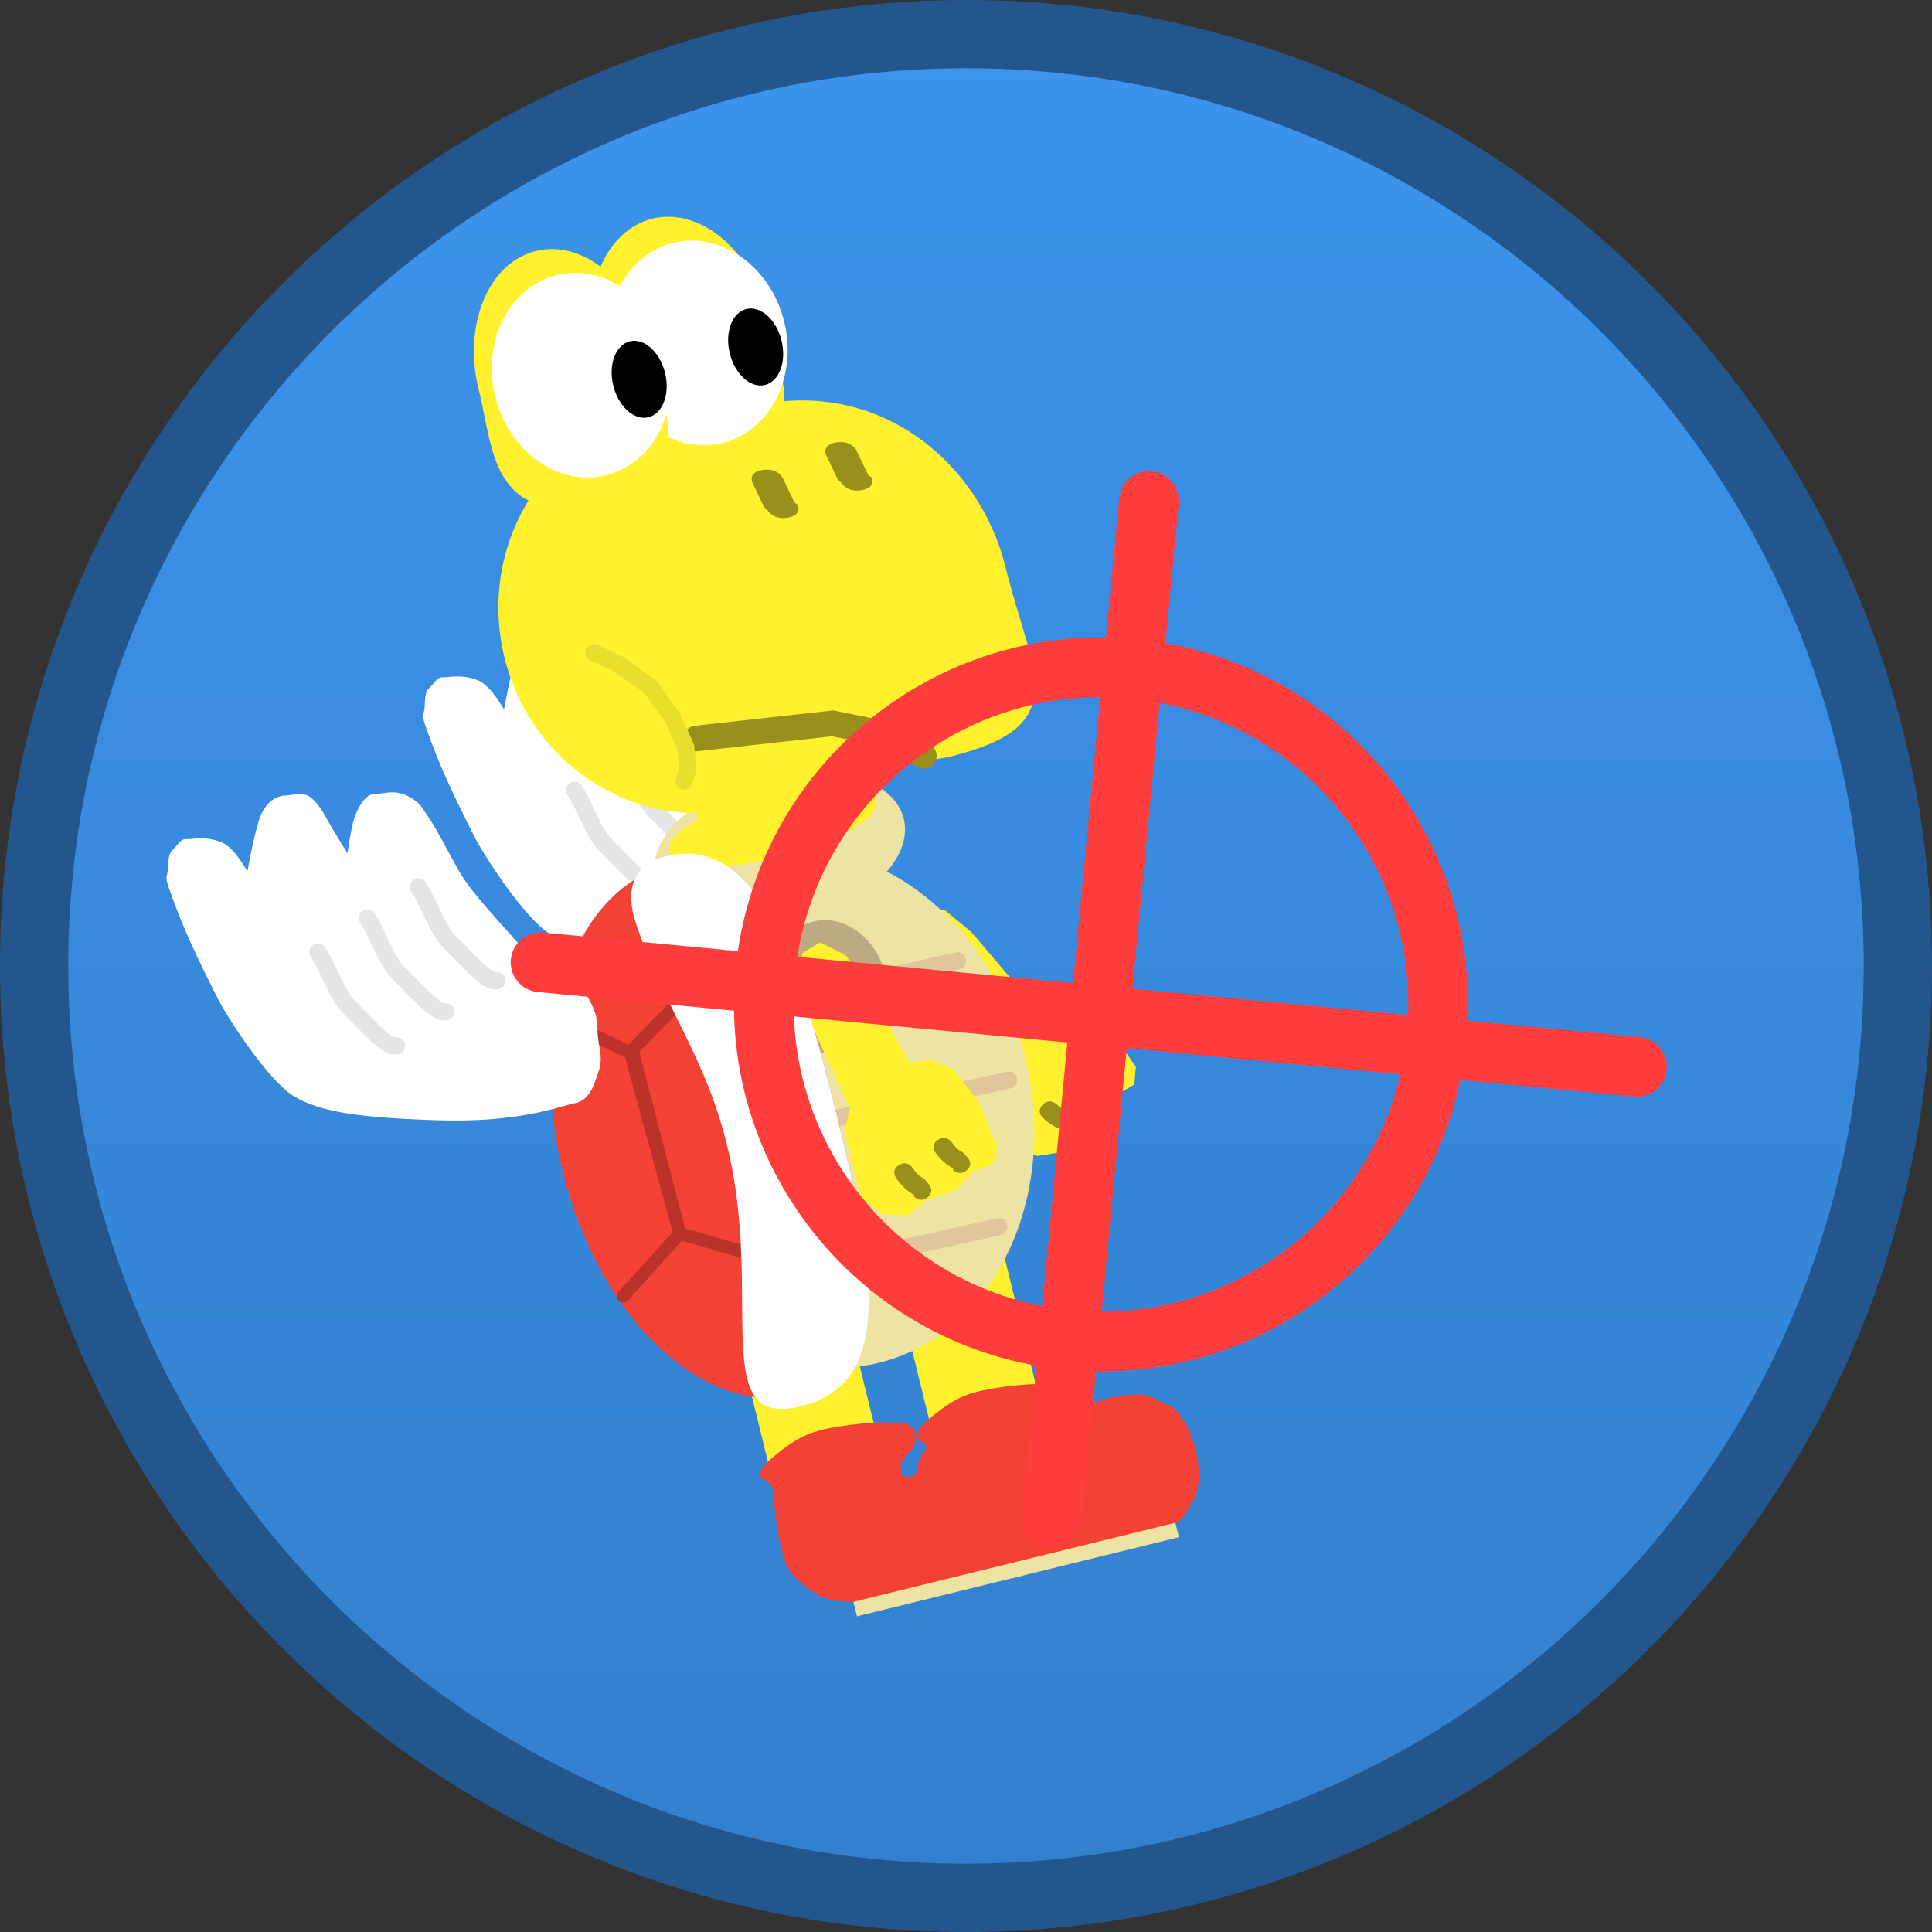 <svg version="1.1" xmlns="http://www.w3.org/2000/svg" xmlns:xlink="http://www.w3.org/1999/xlink" width="113.234" height="113.234" viewBox="0,0,113.234,113.234"><rect x="0" y="0" width="113.234" height="113.234" fill="#333333" stroke="none"/><defs><linearGradient x1="320" y1="125.383" x2="320" y2="234.617" gradientUnits="userSpaceOnUse" id="color-1"><stop offset="0" stop-color="#3c94ed"/><stop offset="1" stop-color="#337fcc"/></linearGradient></defs><g transform="translate(-263.383,-123.383)"><g data-paper-data="{&quot;isPaintingLayer&quot;:true}" fill-rule="nonzero" stroke-linejoin="miter" stroke-miterlimit="10" stroke-dasharray="" stroke-dashoffset="0" style="mix-blend-mode: normal"><path d="M320,125.383c15.068,0 28.724,6.118 38.609,16.007c9.889,9.885 16.007,23.541 16.007,38.609c0,15.068 -6.119,28.724 -16.007,38.609c-9.885,9.889 -23.541,16.007 -38.609,16.007c-15.068,0 -28.724,-6.118 -38.61,-16.007c-9.889,-9.885 -16.007,-23.541 -16.007,-38.609c0,-15.068 6.118,-28.724 16.007,-38.609c9.885,-9.889 23.541,-16.007 38.61,-16.007z" fill="url(#color-1)" stroke="#23568d" stroke-width="4" stroke-linecap="butt"/><g stroke-linecap="round"><path d="M312.137,178.548c-0.904,0.184 -3.262,1.155 -7.991,1.007c-4.729,-0.148 -6.946,-0.495 -8.471,-1.394c-1.524,-0.899 -3.966,-4.69 -4.495,-5.759c-0.529,-1.069 -1.656,-3.229 -2.471,-5.398c-0.814,-2.169 -0.459,-1.38 -0.429,-2.325c0.03,-0.946 0.189,-0.845 0.544,-1.278c0.355,-0.433 0.433,-0.293 0.776,-0.334c0.343,-0.04 0.902,-0.079 1.448,0.073c0.546,0.152 0.675,0.287 1.008,0.61c0.361,0.351 0.871,1.216 0.871,1.216c0,0 0.32,-1.866 0.686,-3.028c0.366,-1.163 1.163,-1.406 1.511,-1.416c0.347,-0.01 1.091,-0.212 1.458,0.071c0.368,0.282 0.657,0.669 0.984,1.276c0.327,0.607 1.228,2.041 1.228,2.041c0,0 0.123,-0.996 0.318,-1.794c0.195,-0.798 0.731,-1.675 1.196,-1.669c0.465,0.007 1.175,-0.299 1.966,0.078c0.791,0.377 0.909,0.757 1.342,1.386c0.433,0.629 1.069,1.92 1.772,3.139c0.704,1.219 2.414,2.976 3.782,4.559c1.368,1.583 2.376,1.485 2.961,1.934c0.585,0.449 0.792,0.801 1.072,1.452c0.28,0.652 0.205,0.997 0.263,1.651c0.058,0.654 0.31,1.253 0.059,1.987c-0.25,0.735 -0.484,1.73 -1.388,1.914z" data-paper-data="{&quot;origPos&quot;:null}" fill="#ffffff" stroke="#000000" stroke-width="0"/><path d="M301.671,175.19c-0.554,0.2 -1.877,-1.403 -2.719,-2.202c-0.842,-0.8 -1.244,-2.337 -1.899,-3.295" data-paper-data="{&quot;origPos&quot;:null}" fill="none" stroke="#e5e5e5" stroke-width="1"/><path d="M304.563,173.192c-0.554,0.2 -1.877,-1.403 -2.719,-2.202c-0.842,-0.8 -1.244,-2.337 -1.899,-3.295" data-paper-data="{&quot;origPos&quot;:null}" fill="none" stroke="#e6e6e6" stroke-width="1"/><path d="M307.562,171.366c-0.554,0.2 -1.877,-1.403 -2.719,-2.202c-0.842,-0.8 -1.244,-2.337 -1.899,-3.295" data-paper-data="{&quot;origPos&quot;:null}" fill="none" stroke="#e4e4e4" stroke-width="1"/></g><g stroke-width="0"><path d="M318.76,210.334l-3.933,-16.004l6.371,-1.566l3.933,16.004z" data-paper-data="{&quot;origPos&quot;:null}" fill="#fff12e" stroke="none" stroke-linecap="butt"/><path d="M325.506,204.56c0.435,0.047 0.843,0.426 0.662,1.124c-0.18,0.698 -0.869,0.788 -0.832,1.459c0.037,0.671 0.14,0.51 0.581,0.533c0.441,0.022 0.333,-0.72 0.611,-1.18c0.278,-0.46 0.217,-0.466 0.92,-0.837c0.703,-0.371 1.567,-0.491 2.472,-0.543c0.906,-0.052 1.464,0.465 1.884,0.599c0.421,0.134 0.527,0.359 0.83,0.761c0.303,0.402 0.409,0.625 0.602,1.139c0.193,0.514 0.262,0.805 0.336,1.365c0.073,0.56 0.153,0.839 0.032,1.44c-0.121,0.601 -0.04,0.492 -0.612,1.437c-0.572,0.945 -0.183,0.571 -3.424,1.646c-3.241,1.075 -5.165,1.329 -5.946,1.461c-0.782,0.132 -2.517,0.052 -3.143,-0.354c-0.626,-0.405 -1.603,-1.075 -1.924,-1.94c-0.321,-0.865 -0.678,-3.199 -0.666,-4.019c0.012,-0.82 -1.021,-0.741 -0.768,-1.291c0.253,-0.55 1.548,-1.521 2.235,-1.901c0.688,-0.379 1.411,-0.609 3.08,-0.821c1.668,-0.212 2.634,-0.126 3.069,-0.079z" data-paper-data="{&quot;origPos&quot;:null}" fill="#f34135" stroke="#000000" stroke-linecap="round"/><path d="M322.773,215.863l-0.209,-0.849l9.709,-2.386l0.209,0.849z" data-paper-data="{&quot;origPos&quot;:null}" fill="#ede3a3" stroke="none" stroke-linecap="butt"/></g><g stroke-width="0"><path d="M309.298,212.74l-3.933,-16.004l6.371,-1.566l3.933,16.004z" data-paper-data="{&quot;origPos&quot;:null}" fill="#fff12e" stroke="none" stroke-linecap="butt"/><path d="M316.343,206.812c0.435,0.047 0.843,0.426 0.662,1.124c-0.18,0.698 -0.869,0.788 -0.832,1.459c0.037,0.671 0.14,0.51 0.581,0.533c0.441,0.022 0.333,-0.72 0.611,-1.18c0.278,-0.46 0.217,-0.466 0.92,-0.837c0.703,-0.371 1.567,-0.491 2.472,-0.543c0.906,-0.052 1.464,0.465 1.884,0.599c0.42,0.134 0.527,0.359 0.83,0.761c0.303,0.402 0.409,0.625 0.602,1.139c0.193,0.514 0.262,0.805 0.336,1.365c0.073,0.56 0.153,0.839 0.032,1.44c-0.121,0.601 -0.04,0.492 -0.612,1.437c-0.572,0.945 -0.183,0.571 -3.424,1.646c-3.241,1.075 -5.165,1.329 -5.946,1.461c-0.782,0.132 -2.517,0.052 -3.143,-0.354c-0.626,-0.405 -1.603,-1.075 -1.924,-1.94c-0.321,-0.865 -0.678,-3.199 -0.666,-4.019c0.012,-0.82 -1.021,-0.741 -0.768,-1.291c0.253,-0.55 1.548,-1.521 2.235,-1.901c0.688,-0.379 1.411,-0.609 3.08,-0.821c1.668,-0.212 2.634,-0.126 3.069,-0.079z" data-paper-data="{&quot;origPos&quot;:null}" fill="#f34135" stroke="#000000" stroke-linecap="round"/><path d="M313.611,218.115l-0.209,-0.849l9.709,-2.386l0.209,0.849z" data-paper-data="{&quot;origPos&quot;:null}" fill="#ede3a3" stroke="none" stroke-linecap="butt"/></g><g><path d="M317.214,176.35l1.594,0.412l1.507,1.249l3.521,4.139l1.161,-0.47l1.435,0.291l1.825,1.491l1.698,2.448l-0.088,1.037l-1.083,0.63l-0.608,1.193l-1.685,1.025l-0.847,1.111l-1.479,0.228l-1.432,-0.69l-1.769,-3.607l0.011,-1.397l-3.359,-4.417l-1.256,-2.764l-0.032,-1.078z" data-paper-data="{&quot;origPos&quot;:null}" fill="#fff12e" stroke="#000000" stroke-width="0" stroke-linecap="round"/><path d="M326.562,189.586c-0.33,0.458 -0.789,0.157 -0.789,0.157l-0.039,-0.109c-0.526,-0.165 -0.84,-0.376 -1.231,-0.733c0,0 -0.403,-0.368 -0.008,-0.774c0.396,-0.406 0.799,-0.039 0.799,-0.039c0.324,0.295 0.441,0.38 0.826,0.501l0.312,0.237c0,0 0.459,0.301 0.13,0.759z" data-paper-data="{&quot;origPos&quot;:null}" fill="#98901b" stroke="none" stroke-width="0.5" stroke-linecap="butt"/><path d="M328.455,187.567c-0.334,0.449 -0.785,0.164 -0.785,0.164l-0.038,-0.105c-0.519,-0.152 -0.828,-0.352 -1.211,-0.692c0,0 -0.395,-0.35 0.004,-0.75c0.399,-0.4 0.794,-0.049 0.794,-0.049c0.317,0.281 0.432,0.362 0.813,0.473l0.306,0.225c0,0 0.451,0.285 0.117,0.734z" data-paper-data="{&quot;origPos&quot;:null}" fill="#98901b" stroke="none" stroke-width="0.5" stroke-linecap="butt"/></g><g><path d="M316.352,171.37c0.577,2.346 -2.216,5.049 -6.238,6.037c-4.021,0.988 -7.749,-0.112 -8.325,-2.458c-0.577,-2.346 2.216,-5.049 6.238,-6.037c4.021,-0.988 7.749,0.112 8.325,2.458z" data-paper-data="{&quot;origPos&quot;:null}" fill="#ede3a3" stroke="none" stroke-width="0" stroke-linecap="butt"/><path d="M299.017,191.348c-2.024,-8.234 1.808,-16.254 8.558,-17.913c6.75,-1.659 13.863,3.671 15.887,11.906c2.024,8.234 -1.808,16.254 -8.558,17.913c-6.75,1.659 -13.863,-3.671 -15.886,-11.906z" data-paper-data="{&quot;origPos&quot;:null}" fill="#ede3a3" stroke="#00beff" stroke-width="0" stroke-linecap="butt"/><path d="M319.501,179.696l-16.384,3.651" data-paper-data="{&quot;origPos&quot;:null}" fill="none" stroke="#e1c69b" stroke-width="1" stroke-linecap="round"/><path d="M306.121,190.33l16.384,-3.651" data-paper-data="{&quot;origPos&quot;:null}" fill="none" stroke="#e1c69b" stroke-width="1" stroke-linecap="round"/><path d="M305.538,198.929l16.384,-3.651" data-paper-data="{&quot;origPos&quot;:null}" fill="none" stroke="#e1c69b" stroke-width="1" stroke-linecap="round"/><path d="M312.608,185.121c-3.435,0.472 -5.266,-4.514 -3.118,-6.875c3.76,-3.309 8.275,3.01 4.371,6.086c0,0 -0.258,0.203 -0.588,0.216l0.176,0.256c0,0 -0.363,0.399 -0.841,0.316zM312.394,183.268c0.11,-0.252 0.307,-0.408 0.307,-0.408c1.484,-1.17 1.094,-3.204 -0.858,-3.951c-0.354,-0.135 -1.104,0.245 -0.967,0.599c-1.575,1.732 0.741,3.874 1.511,3.751z" data-paper-data="{&quot;origPos&quot;:null,&quot;origRot&quot;:0}" fill="#bdaa82" stroke="none" stroke-width="0.5" stroke-linecap="butt"/></g><g><path d="M311.458,178.613l1.469,0.742l1.206,1.542l2.557,4.795l1.235,-0.212l1.34,0.59l1.465,1.846l1.136,2.754l-0.307,0.995l-1.192,0.385l-0.848,1.036l-1.864,0.642l-1.064,0.905l-1.493,-0.093l-1.252,-0.979l-0.959,-3.901l0.309,-1.363l-2.34,-5.032l-0.638,-2.969l0.199,-1.06z" data-paper-data="{&quot;origPos&quot;:null}" fill="#fff12e" stroke="#000000" stroke-width="0" stroke-linecap="round"/><path d="M317.769,193.538c-0.42,0.377 -0.804,-0.015 -0.804,-0.015l-0.015,-0.114c-0.478,-0.273 -0.741,-0.547 -1.047,-0.978c0,0 -0.316,-0.445 0.158,-0.758c0.473,-0.312 0.789,0.133 0.789,0.133c0.253,0.357 0.349,0.466 0.701,0.666l0.254,0.298c0,0 0.384,0.392 -0.035,0.769z" data-paper-data="{&quot;origPos&quot;:null}" fill="#98901b" stroke="none" stroke-width="0.5" stroke-linecap="butt"/><path d="M320.049,191.969c-0.422,0.367 -0.802,-0.008 -0.802,-0.008l-0.014,-0.11c-0.475,-0.259 -0.734,-0.52 -1.036,-0.934c0,0 -0.311,-0.426 0.164,-0.732c0.475,-0.305 0.786,0.121 0.786,0.121c0.25,0.342 0.345,0.446 0.693,0.636l0.251,0.285c0,0 0.38,0.375 -0.042,0.742z" data-paper-data="{&quot;origPos&quot;:null}" fill="#98901b" stroke="none" stroke-width="0.5" stroke-linecap="butt"/></g><g><path d="M308.224,169.966c3.351,-0.824 6.268,-0.676 6.515,0.329c0.247,1.005 -2.269,2.488 -5.62,3.312c-3.351,0.824 -6.268,0.676 -6.515,-0.329c-0.247,-1.005 2.269,-2.488 5.62,-3.312z" data-paper-data="{&quot;origPos&quot;:null}" fill="#fff12e" stroke="none" stroke-width="0" stroke-linecap="butt"/><path d="M304.328,171.567l-1.442,-5.866l7.686,-1.889l1.442,5.866z" data-paper-data="{&quot;origPos&quot;:null}" fill="#fff12e" stroke="none" stroke-width="0" stroke-linecap="butt"/><path d="M306.908,170.719c-6.144,1.51 -12.393,-2.428 -13.958,-8.795c-1.565,-6.367 2.147,-12.753 8.291,-14.263c6.144,-1.51 12.393,2.428 13.958,8.795c1.565,6.367 -2.147,12.753 -8.291,14.263z" data-paper-data="{&quot;origPos&quot;:null}" fill="#fff12e" stroke="none" stroke-width="0" stroke-linecap="butt"/><path d="M307.355,147.231c7.373,-1.812 13.428,3.15 14.966,9.405c1.537,6.256 4.095,9.288 -3.277,11.1c-2.948,0.724 -5.241,-1.378 -8.275,-1.28c-2.344,0.076 -6.04,1.341 -6.971,-0.811c-0.122,-0.283 -3.815,-16.602 3.558,-18.414z" data-paper-data="{&quot;origPos&quot;:null}" fill="#fff12e" stroke="#9966ff" stroke-width="0" stroke-linecap="butt"/><path d="M304.196,166.667l7.983,-0.889l2.876,0.58l2.473,1.323" data-paper-data="{&quot;origPos&quot;:null}" fill="none" stroke="#98901b" stroke-width="1.5" stroke-linecap="round"/><path d="M313.896,152.107c-0.875,0.162 -1.202,-0.432 -1.202,-0.432l-0.207,-0.185c-0.229,-0.48 -0.457,-0.96 -0.686,-1.439c0,0 -0.287,-0.601 0.603,-0.736c0.889,-0.135 1.176,0.467 1.176,0.467c0.229,0.48 0.457,0.96 0.686,1.439l0.179,0.129c0,0 0.327,0.595 -0.548,0.757z" data-paper-data="{&quot;origPos&quot;:null,&quot;origRot&quot;:0}" fill="#98901b" stroke="#98901b" stroke-width="0" stroke-linecap="butt"/><path d="M309.574,153.72c-0.875,0.162 -1.202,-0.432 -1.202,-0.432l-0.207,-0.185c-0.229,-0.48 -0.457,-0.96 -0.686,-1.439c0,0 -0.287,-0.601 0.603,-0.736c0.889,-0.135 1.176,0.467 1.176,0.467c0.229,0.48 0.457,0.96 0.686,1.439l0.179,0.129c0,0 0.327,0.595 -0.548,0.757z" data-paper-data="{&quot;origPos&quot;:null,&quot;origRot&quot;:0}" fill="#98901b" stroke="#98901b" stroke-width="0" stroke-linecap="butt"/><path d="M298.183,161.632l1.452,0.673l1.874,1.341l1.306,1.824l0.761,1.7l0.136,1.253l-0.245,0.747" data-paper-data="{&quot;origPos&quot;:null}" fill="none" stroke="#eade2c" stroke-width="1" stroke-linecap="round"/><g data-paper-data="{&quot;origPos&quot;:null}" stroke="none" stroke-width="0" stroke-linecap="butt"><path d="M308.359,141.836c0.933,3.798 2,6.801 -0.787,7.486c-1.117,0.274 -5.255,2.07 -6.326,1.54c-2.256,-1.116 -2.343,-3.952 -2.981,-6.545c-0.933,-3.798 0.569,-7.432 3.357,-8.117c2.787,-0.685 5.804,1.839 6.737,5.637z" data-paper-data="{&quot;origPos&quot;:null}" fill="#fff12e"/><path d="M309.345,142.238c0.796,3.239 -0.822,6.422 -3.615,7.108c-2.793,0.686 -5.702,-1.383 -6.498,-4.623c-0.796,-3.239 0.822,-6.422 3.615,-7.108c2.793,-0.686 5.702,1.383 6.498,4.623z" data-paper-data="{&quot;origPos&quot;:null}" fill="#ffffff"/><path d="M309.189,143.348c0.302,1.229 -0.132,2.392 -0.97,2.598c-0.838,0.206 -1.762,-0.623 -2.064,-1.852c-0.302,-1.229 0.132,-2.392 0.97,-2.598c0.838,-0.206 1.762,0.623 2.064,1.852z" data-paper-data="{&quot;origPos&quot;:null}" fill="#000000"/><path d="M301.532,143.729c0.933,3.798 2,6.801 -0.787,7.486c-1.117,0.274 -5.255,2.07 -6.326,1.54c-2.256,-1.116 -2.343,-3.952 -2.981,-6.545c-0.933,-3.798 0.569,-7.432 3.357,-8.117c2.787,-0.685 5.804,1.839 6.737,5.637z" data-paper-data="{&quot;origPos&quot;:null}" fill="#fff12e"/><path d="M302.518,144.13c0.796,3.239 -0.822,6.422 -3.615,7.108c-2.793,0.686 -5.702,-1.383 -6.498,-4.623c-0.796,-3.239 0.822,-6.422 3.615,-7.108c2.793,-0.686 5.702,1.383 6.498,4.623z" data-paper-data="{&quot;origPos&quot;:null}" fill="#ffffff"/><path d="M302.362,145.241c0.302,1.229 -0.132,2.392 -0.97,2.598c-0.838,0.206 -1.762,-0.623 -2.064,-1.852c-0.302,-1.229 0.132,-2.392 0.97,-2.598c0.838,-0.206 1.762,0.623 2.064,1.852z" data-paper-data="{&quot;origPos&quot;:null}" fill="#000000"/></g></g><g><path d="M312.449,188.838c2.105,8.564 3.223,14.936 -2.288,16.291c-5.511,1.354 -11.684,-4.49 -13.789,-13.054c-2.105,-8.564 0.656,-16.605 6.167,-17.959c5.511,-1.354 7.805,6.159 9.91,14.723z" data-paper-data="{&quot;origPos&quot;:null}" fill="#f34135" stroke="#000000" stroke-width="0" stroke-linecap="butt"/><g data-paper-data="{&quot;origPos&quot;:null}" fill="none" stroke="#bb3228" stroke-width="0.75" stroke-linecap="round"><path d="M296.206,183.107l4.132,1.987l2.882,10.587l-3.302,3.671" data-paper-data="{&quot;origPos&quot;:null}"/><path d="M308.047,197.069l-4.826,-1.388l-2.783,-10.755l4.029,-4.136" data-paper-data="{&quot;origPos&quot;:null}"/></g><path d="M312.473,188.932c2.187,8.899 3.366,15.517 -2.145,16.871c-5.511,1.354 -2.14,-6.381 -4.327,-15.28c-1.29,-5.248 -3.535,-7.806 -5.31,-12.91c-0.683,-1.965 -0.304,-3.539 1.717,-4.036c5.511,-1.354 7.878,6.457 10.065,15.356z" data-paper-data="{&quot;origPos&quot;:null}" fill="#ffffff" stroke="none" stroke-width="0" stroke-linecap="butt"/></g><g stroke-linecap="round"><path d="M297.096,188.036c-0.904,0.184 -3.262,1.155 -7.991,1.007c-4.729,-0.148 -6.946,-0.495 -8.471,-1.394c-1.524,-0.899 -3.966,-4.69 -4.495,-5.759c-0.529,-1.069 -1.656,-3.229 -2.471,-5.398c-0.814,-2.169 -0.459,-1.38 -0.429,-2.325c0.03,-0.946 0.189,-0.845 0.544,-1.278c0.355,-0.433 0.433,-0.293 0.776,-0.334c0.343,-0.04 0.902,-0.079 1.448,0.073c0.546,0.152 0.675,0.287 1.008,0.61c0.361,0.351 0.871,1.216 0.871,1.216c0,0 0.32,-1.866 0.686,-3.028c0.366,-1.163 1.163,-1.406 1.511,-1.416c0.347,-0.01 1.091,-0.212 1.458,0.071c0.368,0.282 0.657,0.669 0.984,1.276c0.327,0.607 1.228,2.041 1.228,2.041c0,0 0.123,-0.996 0.318,-1.794c0.195,-0.798 0.731,-1.675 1.196,-1.669c0.465,0.007 1.175,-0.299 1.966,0.078c0.791,0.377 0.909,0.757 1.342,1.386c0.433,0.629 1.069,1.92 1.772,3.139c0.704,1.219 2.414,2.976 3.782,4.559c1.368,1.583 2.376,1.485 2.961,1.934c0.585,0.449 0.792,0.801 1.072,1.452c0.28,0.652 0.205,0.997 0.263,1.651c0.058,0.654 0.31,1.253 0.059,1.987c-0.25,0.735 -0.484,1.73 -1.388,1.914z" data-paper-data="{&quot;origPos&quot;:null}" fill="#ffffff" stroke="#000000" stroke-width="0"/><path d="M286.63,184.677c-0.554,0.2 -1.877,-1.403 -2.719,-2.202c-0.842,-0.8 -1.244,-2.337 -1.899,-3.295" data-paper-data="{&quot;origPos&quot;:null}" fill="none" stroke="#e5e5e5" stroke-width="1"/><path d="M289.522,182.68c-0.554,0.2 -1.877,-1.403 -2.719,-2.202c-0.842,-0.8 -1.244,-2.337 -1.899,-3.295" data-paper-data="{&quot;origPos&quot;:null}" fill="none" stroke="#e6e6e6" stroke-width="1"/><path d="M292.521,180.854c-0.554,0.2 -1.877,-1.403 -2.719,-2.202c-0.842,-0.8 -1.244,-2.337 -1.899,-3.295" data-paper-data="{&quot;origPos&quot;:null}" fill="none" stroke="#e4e4e4" stroke-width="1"/></g><g data-paper-data="{&quot;origRot&quot;:0}" fill="none" stroke="#ff3d3d" stroke-width="3.5"><path d="M308.241,180.377c1.036,-10.863 10.681,-18.83 21.545,-17.795c10.863,1.036 18.83,10.681 17.795,21.545c-1.036,10.863 -10.681,18.83 -21.545,17.795c-10.863,-1.036 -18.83,-10.681 -17.795,-21.545z" data-paper-data="{&quot;origPos&quot;:null,&quot;origRot&quot;:0}" stroke-linecap="butt"/><path d="M295.066,179.783l64.254,6.125" data-paper-data="{&quot;origRot&quot;:0}" stroke-linecap="round"/><path d="M330.723,152.748l-5.688,59.665" data-paper-data="{&quot;origRot&quot;:0}" stroke-linecap="round"/></g></g></g></svg>